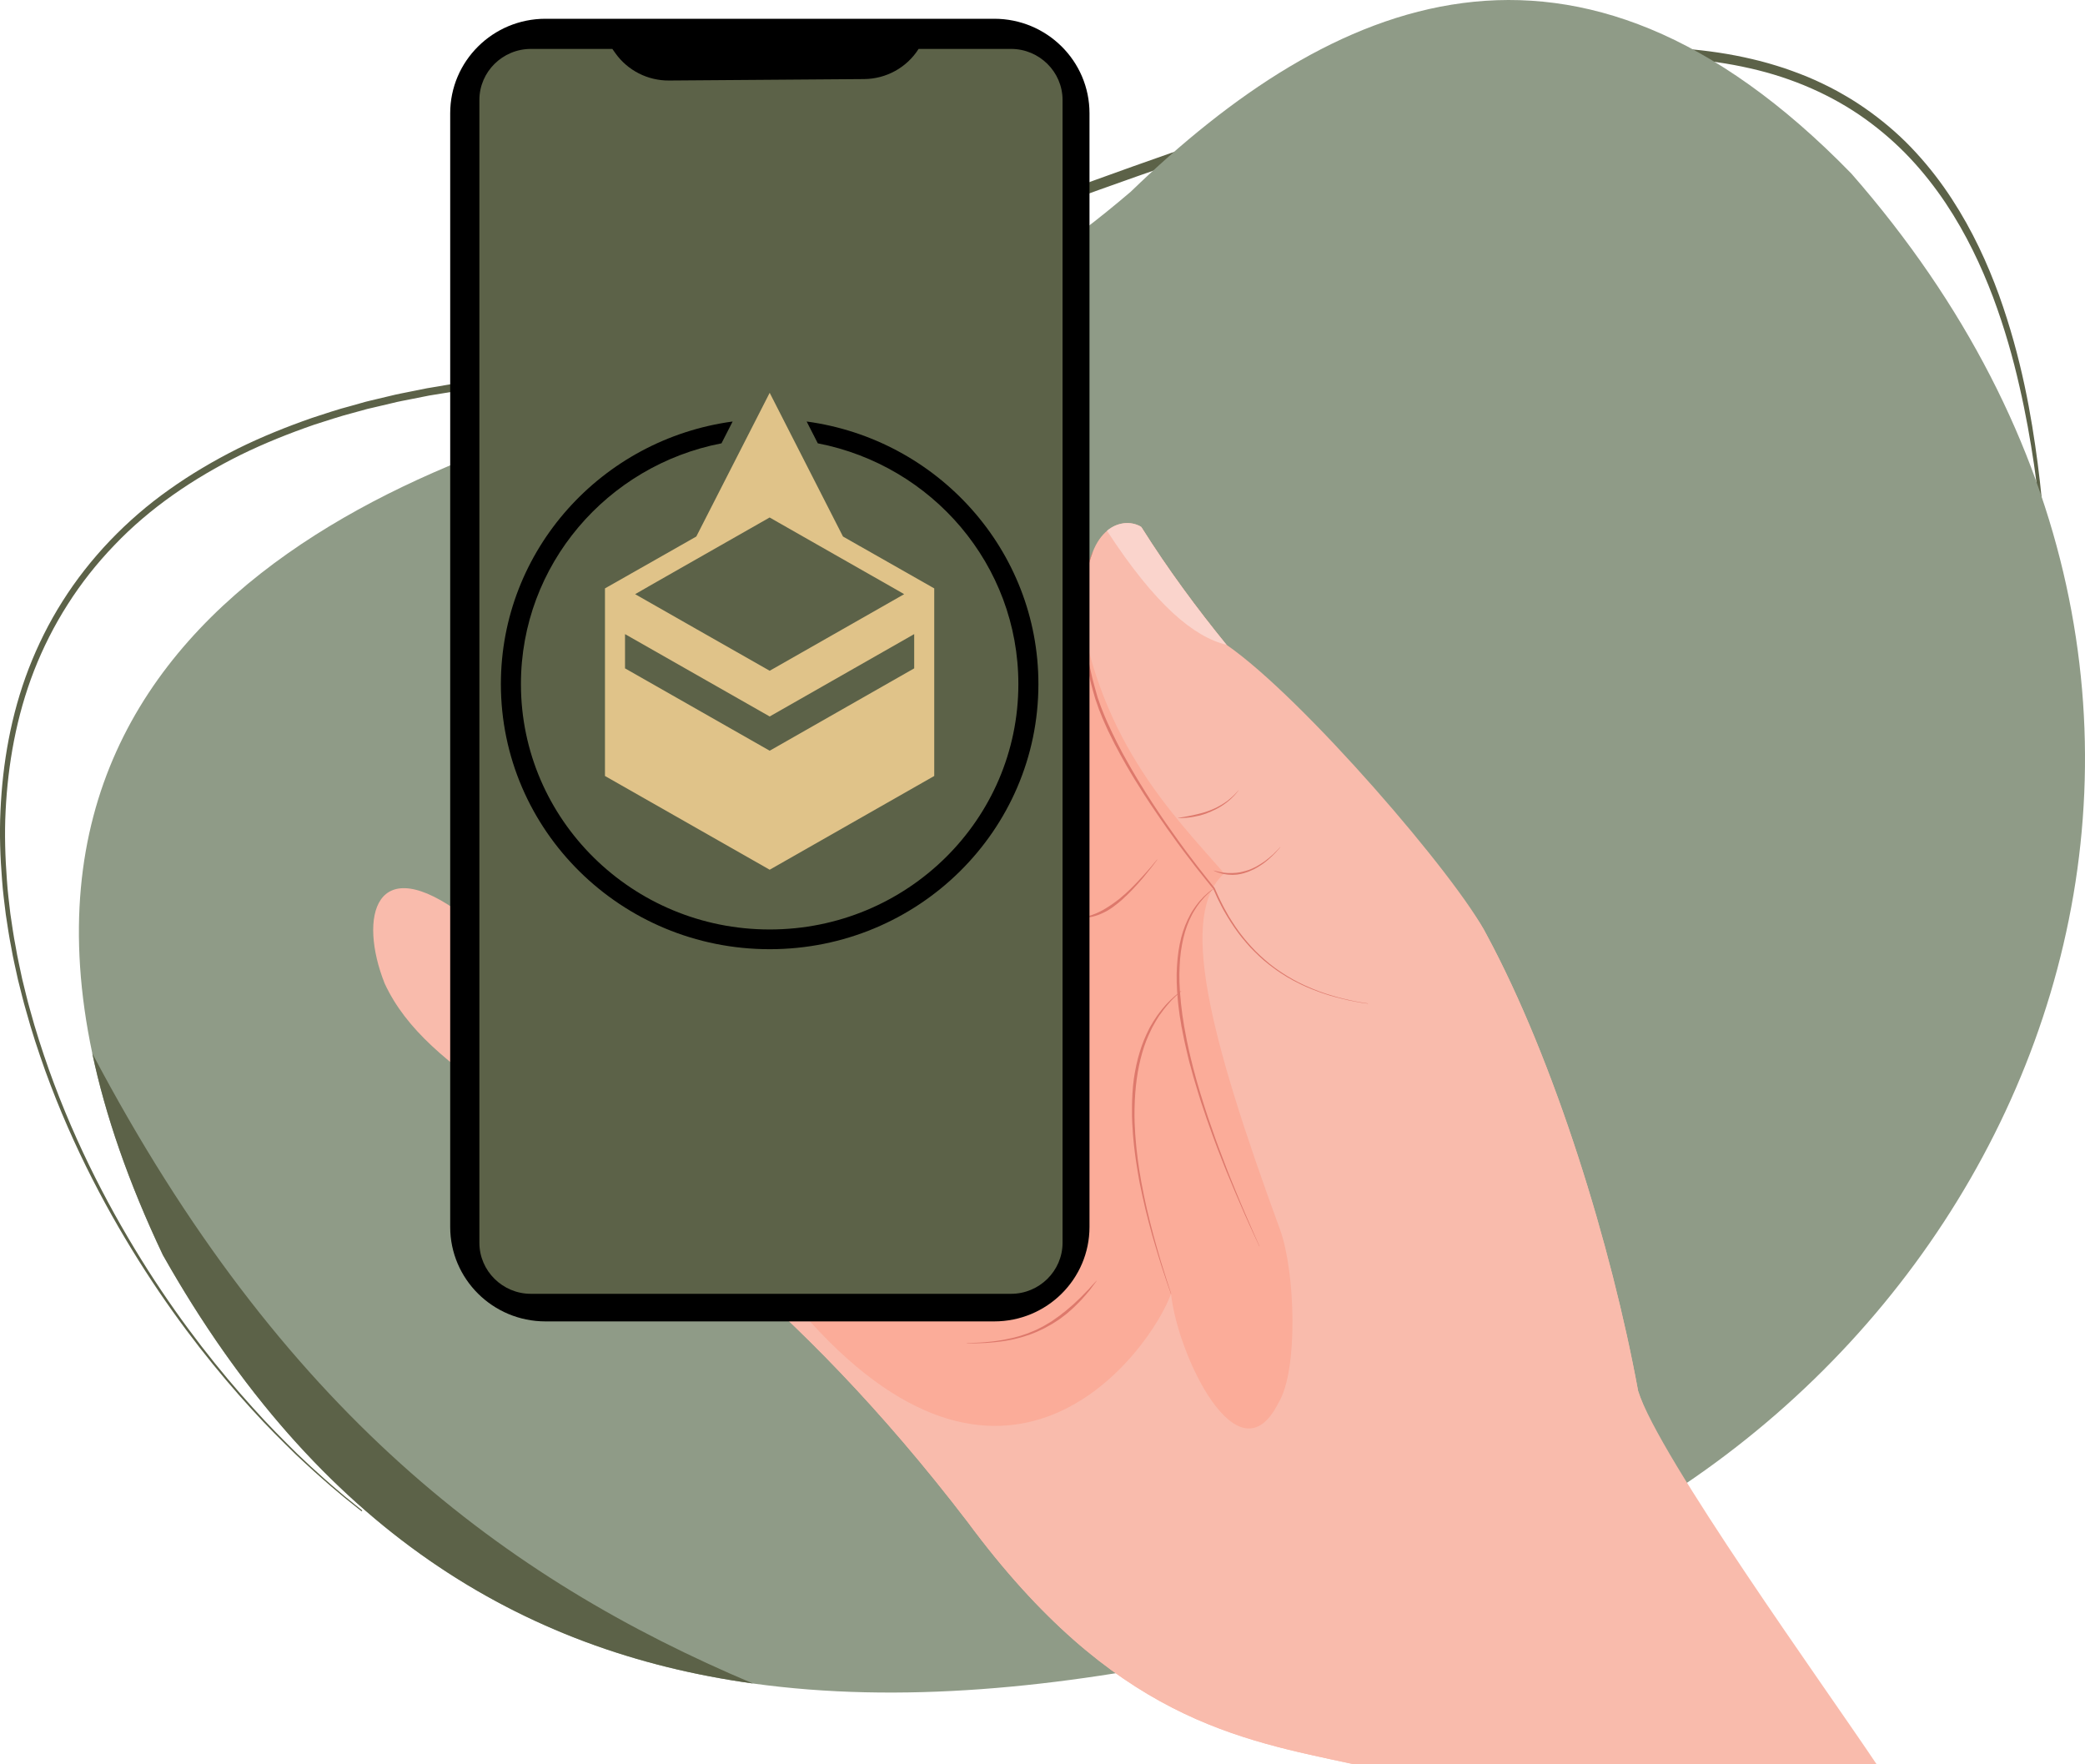 <svg width="26" height="22" viewBox="0 0 26 22" fill="none" xmlns="http://www.w3.org/2000/svg">
<path d="M4.51 18.846C4.51 18.846 4.476 18.819 4.411 18.767C4.379 18.741 4.339 18.709 4.291 18.671C4.244 18.631 4.19 18.586 4.128 18.534C4.066 18.482 4.001 18.421 3.926 18.356C3.852 18.291 3.775 18.216 3.689 18.137C3.523 17.974 3.332 17.787 3.131 17.564C2.727 17.121 2.267 16.554 1.815 15.853C1.364 15.152 0.915 14.319 0.565 13.354C0.479 13.113 0.396 12.864 0.326 12.607C0.288 12.479 0.258 12.348 0.224 12.216C0.196 12.083 0.163 11.95 0.14 11.813C0.113 11.678 0.093 11.54 0.072 11.401C0.055 11.261 0.036 11.121 0.026 10.978C0.003 10.693 -0.008 10.403 0.006 10.109C0.032 9.521 0.135 8.917 0.358 8.337C0.47 8.048 0.61 7.765 0.78 7.497C0.949 7.229 1.148 6.976 1.371 6.742C1.595 6.508 1.842 6.294 2.111 6.104C2.379 5.913 2.665 5.745 2.963 5.595C3.262 5.447 3.573 5.322 3.891 5.211C4.052 5.159 4.211 5.104 4.375 5.062L4.559 5.01L4.62 4.995C4.703 4.976 4.785 4.956 4.868 4.936C4.95 4.915 5.034 4.9 5.117 4.883L5.321 4.842C5.328 4.84 5.332 4.84 5.338 4.839L5.369 4.834C5.537 4.807 5.703 4.777 5.87 4.745C6.204 4.681 6.536 4.606 6.868 4.525C7.531 4.361 8.19 4.168 8.844 3.959C10.15 3.54 11.437 3.059 12.707 2.592C13.976 2.125 15.228 1.669 16.466 1.299C17.085 1.117 17.7 0.954 18.311 0.831C18.921 0.707 19.527 0.619 20.122 0.595C20.717 0.569 21.302 0.607 21.85 0.737C21.987 0.768 22.121 0.808 22.253 0.851C22.383 0.896 22.512 0.944 22.636 1C22.759 1.056 22.88 1.116 22.995 1.184C23.111 1.25 23.221 1.323 23.326 1.399C23.537 1.553 23.729 1.723 23.896 1.907C24.064 2.09 24.212 2.284 24.34 2.481C24.598 2.877 24.784 3.285 24.927 3.678C25.21 4.466 25.332 5.187 25.41 5.778C25.449 6.074 25.473 6.34 25.49 6.571C25.499 6.687 25.507 6.794 25.512 6.892C25.517 6.99 25.522 7.079 25.525 7.159C25.532 7.319 25.535 7.441 25.537 7.524C25.539 7.606 25.54 7.649 25.54 7.649L25.526 7.649C25.526 7.649 25.524 7.607 25.52 7.524C25.517 7.442 25.511 7.32 25.501 7.16C25.497 7.081 25.49 6.992 25.482 6.894C25.476 6.796 25.466 6.689 25.456 6.574C25.434 6.344 25.406 6.079 25.363 5.784C25.319 5.49 25.263 5.165 25.182 4.815C25.103 4.466 24.998 4.092 24.853 3.704C24.707 3.318 24.519 2.917 24.262 2.532C24.133 2.34 23.987 2.152 23.821 1.975C23.655 1.798 23.468 1.634 23.263 1.486C22.851 1.19 22.358 0.972 21.823 0.852C21.287 0.729 20.714 0.695 20.128 0.725C19.835 0.738 19.539 0.768 19.241 0.809C18.942 0.85 18.641 0.903 18.339 0.965C17.734 1.089 17.122 1.251 16.506 1.434C15.274 1.799 14.022 2.251 12.751 2.712C11.48 3.172 10.189 3.648 8.877 4.062C8.221 4.269 7.559 4.46 6.892 4.622C6.559 4.703 6.224 4.777 5.888 4.84C5.721 4.872 5.552 4.901 5.384 4.927L5.353 4.932C5.348 4.933 5.341 4.934 5.338 4.935L5.323 4.938L5.136 4.975C5.054 4.992 4.97 5.006 4.889 5.027C4.807 5.046 4.725 5.065 4.643 5.085L4.582 5.099L4.4 5.149C4.237 5.191 4.079 5.245 3.92 5.295C3.605 5.404 3.297 5.527 3.001 5.672C2.413 5.964 1.868 6.334 1.428 6.796C1.207 7.025 1.011 7.274 0.844 7.537C0.676 7.8 0.536 8.078 0.425 8.362C0.203 8.933 0.099 9.53 0.07 10.111C0.055 10.402 0.065 10.691 0.086 10.973C0.095 11.115 0.113 11.254 0.129 11.393C0.15 11.531 0.168 11.668 0.195 11.803C0.217 11.939 0.249 12.072 0.276 12.204C0.309 12.335 0.338 12.465 0.375 12.593C0.444 12.849 0.525 13.097 0.61 13.338C0.954 14.301 1.397 15.134 1.843 15.835C2.291 16.537 2.747 17.104 3.148 17.548C3.347 17.771 3.537 17.96 3.702 18.123C3.787 18.202 3.864 18.278 3.938 18.343C4.012 18.409 4.077 18.47 4.138 18.521C4.199 18.573 4.253 18.619 4.3 18.659C4.348 18.698 4.388 18.73 4.42 18.756C4.484 18.808 4.518 18.835 4.518 18.835L4.509 18.845L4.51 18.846Z" fill="#5C6248"/>
<path d="M18.829 19.666C18.58 19.742 18.331 19.816 18.083 19.889C17.123 20.168 16.173 20.418 15.239 20.616C13.192 21.052 11.221 21.246 9.389 20.992C8.668 20.892 7.968 20.723 7.294 20.471C6.883 20.317 6.48 20.132 6.089 19.914C4.558 19.062 3.188 17.698 2.031 15.649C1.599 14.738 1.313 13.902 1.151 13.135C-0.121 7.125 6.191 5.332 9.299 4.732C11.201 4.272 12.471 3.784 14.101 2.39C16.609 -0.033 19.635 -1.384 23.087 2.165C28.827 8.721 25.385 17.03 18.829 19.666Z" fill="#8F9B87"/>
<path d="M9.389 20.992C6.505 20.592 3.968 19.081 2.031 15.649C1.599 14.738 1.313 13.902 1.151 13.135C3.51 17.605 6.297 19.687 9.389 20.992L9.389 20.992Z" fill="#5C6248"/>
<path d="M22.615 21.03L18.006 21.792L16.886 22C15.445 21.688 13.887 21.438 12.069 18.981C10.974 17.55 9.945 16.522 9.022 15.739C6.9 13.936 5.334 13.422 4.797 12.264C4.467 11.436 4.671 10.579 5.789 11.421L13.574 7.031L13.627 6.881C13.675 6.759 13.738 6.675 13.805 6.619C13.96 6.488 14.141 6.509 14.232 6.572C14.562 7.097 14.924 7.586 15.294 8.041C16.677 9.735 18.178 10.942 18.538 11.655C19.388 13.232 20.096 15.54 20.427 17.343C20.687 18.167 21.975 20.072 22.615 21.03L22.615 21.03Z" fill="#F9BBAC"/>
<path d="M23.402 22H17.578C18.148 17.89 16.531 15.54 17.342 12.358C17.839 10.66 13.509 7.958 14.021 6.725C14.192 6.615 14.141 6.509 14.232 6.572C14.562 7.096 14.924 7.586 15.294 8.04C16.24 8.691 18.178 10.942 18.538 11.655C19.388 13.232 20.096 15.54 20.427 17.343C20.687 18.167 22.762 21.042 23.402 22Z" fill="#F9BBAC"/>
<path d="M15.294 8.04C14.885 7.941 14.406 7.543 13.804 6.618C13.96 6.488 14.141 6.509 14.232 6.572C14.561 7.096 14.924 7.586 15.294 8.04Z" fill="#FAD4CC"/>
<path d="M18.006 21.792L17.578 22H16.886C15.445 21.688 13.887 21.438 12.069 18.981C10.974 17.55 9.945 16.522 9.022 15.738L13.804 11.671C14.265 15.12 14.371 15.913 14.43 16.36C14.239 17 13.096 17.139 11.739 17.163C12.636 18.848 16.078 22.367 17.676 20.729L18.006 21.792Z" fill="#F9BBAC"/>
<path d="M13.423 7.281C13.634 9.178 14.616 10.144 15.266 10.891C14.7 11.399 15.062 12.875 15.965 15.34C16.151 15.86 16.193 17.088 15.941 17.495C15.443 18.489 14.682 16.898 14.603 16.133C14.347 16.835 12.612 19.255 10.1 16.477C9.713 16.048 13.544 13.951 13.503 12.929L13.423 7.281V7.281Z" fill="#FBAC99"/>
<path d="M17.058 12.515L16.98 12.504L16.902 12.49L16.825 12.475L16.747 12.457L16.671 12.438C16.645 12.431 16.62 12.424 16.595 12.417C16.569 12.409 16.544 12.402 16.519 12.393C16.494 12.384 16.469 12.377 16.444 12.367C16.395 12.349 16.345 12.33 16.297 12.309C16.273 12.298 16.249 12.288 16.225 12.276C16.201 12.264 16.178 12.253 16.154 12.24L16.119 12.222L16.085 12.202L16.05 12.183L16.017 12.162C16.006 12.155 15.994 12.148 15.983 12.141L15.95 12.119C15.928 12.105 15.907 12.089 15.886 12.074C15.843 12.043 15.802 12.01 15.761 11.976C15.721 11.941 15.683 11.906 15.645 11.868C15.626 11.85 15.609 11.831 15.59 11.812C15.572 11.793 15.555 11.772 15.538 11.753C15.52 11.733 15.504 11.712 15.487 11.692C15.47 11.672 15.455 11.65 15.439 11.63C15.407 11.587 15.377 11.544 15.349 11.5C15.334 11.478 15.321 11.456 15.307 11.433C15.293 11.411 15.28 11.388 15.267 11.365L15.248 11.331L15.23 11.296C15.218 11.272 15.205 11.249 15.194 11.225C15.183 11.201 15.171 11.178 15.161 11.154L15.129 11.082L15.13 11.085C15.069 11.009 15.007 10.934 14.947 10.857L14.902 10.8L14.858 10.742C14.828 10.703 14.798 10.665 14.769 10.626L14.682 10.509C14.653 10.47 14.626 10.43 14.597 10.39L14.554 10.331L14.513 10.271C14.485 10.231 14.457 10.192 14.43 10.151L14.348 10.03L14.268 9.908C14.242 9.867 14.216 9.826 14.191 9.785L14.152 9.723C14.139 9.702 14.127 9.681 14.114 9.66C14.09 9.618 14.064 9.577 14.04 9.534L13.969 9.407L13.9 9.278C13.878 9.235 13.857 9.191 13.835 9.147L13.819 9.115L13.774 9.015C13.753 8.971 13.736 8.925 13.718 8.88L13.704 8.846C13.7 8.834 13.696 8.823 13.692 8.811L13.668 8.742C13.664 8.731 13.659 8.72 13.656 8.707L13.646 8.672L13.626 8.602C13.619 8.579 13.613 8.555 13.607 8.532L13.59 8.461C13.584 8.437 13.579 8.413 13.574 8.389L13.559 8.318C13.55 8.27 13.542 8.222 13.534 8.174C13.527 8.126 13.52 8.078 13.514 8.03L13.507 7.957C13.504 7.933 13.501 7.909 13.5 7.885C13.498 7.836 13.494 7.788 13.493 7.739L13.492 7.666L13.493 7.593C13.493 7.544 13.497 7.496 13.499 7.447C13.501 7.423 13.504 7.399 13.506 7.375C13.508 7.351 13.511 7.326 13.515 7.302L13.526 7.23L13.54 7.159C13.561 7.064 13.587 6.97 13.625 6.88L13.628 6.882C13.593 6.972 13.569 7.066 13.551 7.161L13.539 7.232L13.53 7.304C13.529 7.316 13.527 7.328 13.526 7.34L13.523 7.376C13.521 7.4 13.519 7.424 13.518 7.449C13.516 7.497 13.513 7.545 13.514 7.593V7.666L13.517 7.738C13.52 7.834 13.53 7.931 13.541 8.027C13.548 8.074 13.555 8.122 13.562 8.17C13.571 8.217 13.579 8.265 13.589 8.312L13.605 8.383C13.61 8.406 13.615 8.43 13.621 8.453L13.639 8.523C13.645 8.547 13.651 8.57 13.658 8.593L13.678 8.663L13.688 8.698C13.692 8.709 13.696 8.721 13.7 8.732L13.724 8.8C13.728 8.811 13.732 8.823 13.737 8.834L13.75 8.867C13.785 8.957 13.825 9.045 13.867 9.133C13.888 9.176 13.909 9.22 13.931 9.263L13.998 9.391L14.069 9.518C14.092 9.561 14.118 9.602 14.142 9.644C14.154 9.665 14.166 9.686 14.179 9.707L14.217 9.769C14.242 9.81 14.267 9.851 14.293 9.892L14.372 10.015L14.452 10.136C14.479 10.177 14.507 10.216 14.534 10.257L14.576 10.316L14.618 10.376C14.646 10.415 14.674 10.455 14.702 10.494L14.788 10.612C14.817 10.651 14.847 10.689 14.876 10.728L14.92 10.786L14.965 10.844C15.024 10.921 15.085 10.996 15.146 11.072L15.147 11.073L15.147 11.074L15.179 11.146C15.189 11.17 15.201 11.193 15.212 11.217C15.223 11.241 15.235 11.264 15.247 11.287L15.265 11.322L15.284 11.356C15.296 11.379 15.309 11.402 15.322 11.424C15.336 11.446 15.349 11.469 15.364 11.491C15.392 11.535 15.421 11.578 15.452 11.62C15.468 11.64 15.483 11.662 15.5 11.682C15.516 11.702 15.532 11.723 15.549 11.742C15.567 11.762 15.583 11.782 15.601 11.801C15.619 11.82 15.637 11.84 15.655 11.858C15.692 11.895 15.73 11.931 15.77 11.965C15.809 12 15.85 12.033 15.892 12.064C15.914 12.079 15.934 12.095 15.956 12.109L15.989 12.131C16 12.139 16.011 12.145 16.022 12.152L16.055 12.173L16.09 12.193L16.124 12.213L16.158 12.231C16.181 12.244 16.205 12.256 16.229 12.267C16.252 12.279 16.276 12.29 16.3 12.3C16.348 12.322 16.397 12.341 16.446 12.36C16.471 12.369 16.496 12.377 16.52 12.386C16.545 12.395 16.571 12.402 16.596 12.41C16.621 12.418 16.646 12.425 16.671 12.432L16.748 12.452L16.825 12.47L16.902 12.486L16.98 12.5L17.058 12.512L17.058 12.515L17.058 12.515Z" fill="#DD796C"/>
<path d="M15.704 15.541C15.704 15.541 15.672 15.473 15.618 15.355C15.59 15.296 15.559 15.223 15.521 15.14C15.484 15.057 15.444 14.963 15.4 14.86C15.378 14.809 15.356 14.755 15.333 14.699C15.321 14.671 15.309 14.643 15.297 14.614C15.286 14.585 15.274 14.556 15.262 14.526C15.239 14.466 15.214 14.405 15.19 14.342C15.178 14.311 15.166 14.279 15.154 14.247C15.148 14.231 15.142 14.215 15.136 14.198C15.13 14.182 15.124 14.166 15.118 14.149C15.07 14.018 15.023 13.882 14.977 13.742C14.966 13.707 14.955 13.672 14.944 13.636C14.933 13.601 14.922 13.565 14.912 13.53C14.901 13.494 14.89 13.459 14.88 13.423C14.87 13.387 14.86 13.351 14.851 13.315C14.84 13.279 14.831 13.243 14.822 13.207C14.813 13.17 14.804 13.134 14.796 13.098C14.78 13.025 14.762 12.954 14.749 12.881C14.745 12.863 14.742 12.845 14.739 12.827L14.733 12.8L14.729 12.773C14.723 12.737 14.717 12.701 14.711 12.666C14.706 12.63 14.702 12.594 14.697 12.559C14.695 12.541 14.693 12.524 14.691 12.506C14.689 12.489 14.688 12.471 14.686 12.454C14.674 12.314 14.668 12.178 14.677 12.049C14.684 11.921 14.702 11.799 14.73 11.69C14.758 11.581 14.799 11.485 14.843 11.404C14.849 11.394 14.854 11.384 14.859 11.375C14.865 11.365 14.871 11.356 14.877 11.347C14.889 11.329 14.9 11.312 14.912 11.296C14.936 11.265 14.958 11.235 14.982 11.212C14.993 11.2 15.003 11.189 15.013 11.178C15.024 11.168 15.035 11.159 15.044 11.151C15.054 11.142 15.062 11.134 15.07 11.127C15.079 11.12 15.087 11.114 15.094 11.109C15.122 11.088 15.137 11.077 15.137 11.077L15.139 11.08C15.139 11.08 15.125 11.091 15.098 11.114C15.091 11.12 15.083 11.125 15.075 11.133C15.068 11.14 15.059 11.148 15.05 11.157C15.041 11.166 15.031 11.175 15.021 11.185C15.011 11.196 15.001 11.208 14.991 11.22C14.968 11.244 14.948 11.274 14.925 11.305C14.914 11.321 14.904 11.339 14.892 11.357C14.887 11.366 14.881 11.374 14.876 11.384C14.871 11.394 14.866 11.404 14.86 11.414C14.819 11.493 14.782 11.589 14.757 11.697C14.731 11.805 14.715 11.924 14.71 12.051C14.709 12.083 14.707 12.115 14.707 12.148C14.708 12.18 14.708 12.213 14.708 12.246C14.711 12.313 14.714 12.382 14.722 12.451C14.723 12.468 14.724 12.485 14.726 12.503C14.727 12.52 14.73 12.538 14.732 12.555C14.736 12.59 14.74 12.626 14.745 12.661C14.751 12.696 14.756 12.732 14.762 12.768L14.766 12.795L14.771 12.821C14.774 12.839 14.777 12.857 14.781 12.875C14.793 12.947 14.809 13.019 14.825 13.092C14.833 13.128 14.842 13.164 14.85 13.2C14.859 13.236 14.867 13.272 14.877 13.308C14.887 13.344 14.896 13.38 14.906 13.416C14.915 13.452 14.926 13.487 14.936 13.523C14.946 13.558 14.956 13.594 14.967 13.629C14.978 13.665 14.989 13.7 15 13.735C15.043 13.875 15.09 14.011 15.137 14.143C15.143 14.159 15.148 14.176 15.154 14.192C15.16 14.208 15.166 14.225 15.172 14.241C15.184 14.273 15.195 14.305 15.207 14.336C15.23 14.399 15.254 14.46 15.277 14.52C15.289 14.55 15.3 14.58 15.311 14.609C15.323 14.637 15.334 14.666 15.345 14.694C15.368 14.75 15.389 14.804 15.411 14.856C15.454 14.959 15.492 15.054 15.529 15.137C15.565 15.22 15.596 15.293 15.623 15.353C15.676 15.472 15.706 15.54 15.706 15.54L15.703 15.541L15.704 15.541Z" fill="#DD796C"/>
<path d="M14.602 16.134C14.602 16.134 14.581 16.075 14.545 15.971C14.527 15.919 14.507 15.856 14.483 15.783C14.471 15.747 14.46 15.708 14.447 15.667C14.435 15.626 14.421 15.584 14.408 15.538C14.395 15.493 14.381 15.446 14.367 15.398C14.354 15.349 14.34 15.298 14.326 15.246C14.312 15.194 14.299 15.14 14.285 15.085C14.272 15.031 14.26 14.974 14.247 14.917C14.234 14.86 14.223 14.801 14.21 14.742C14.205 14.712 14.2 14.682 14.194 14.652C14.189 14.622 14.183 14.591 14.179 14.561C14.17 14.5 14.159 14.438 14.152 14.376C14.149 14.345 14.144 14.314 14.141 14.283C14.138 14.252 14.135 14.221 14.132 14.19C14.128 14.158 14.127 14.127 14.125 14.096C14.123 14.065 14.12 14.033 14.119 14.002C14.118 13.971 14.117 13.94 14.116 13.908C14.116 13.877 14.116 13.846 14.116 13.815C14.117 13.691 14.123 13.57 14.139 13.453C14.156 13.336 14.18 13.223 14.212 13.12C14.243 13.016 14.283 12.921 14.326 12.836C14.332 12.826 14.337 12.816 14.342 12.805C14.348 12.795 14.354 12.785 14.36 12.775C14.371 12.756 14.382 12.736 14.394 12.719C14.406 12.701 14.418 12.683 14.429 12.666C14.432 12.662 14.435 12.658 14.438 12.654C14.441 12.65 14.444 12.646 14.447 12.642C14.453 12.634 14.459 12.626 14.465 12.618C14.487 12.587 14.512 12.561 14.533 12.535C14.544 12.522 14.556 12.511 14.566 12.5C14.577 12.489 14.587 12.479 14.597 12.469C14.637 12.431 14.669 12.402 14.693 12.385C14.716 12.366 14.728 12.356 14.728 12.356L14.73 12.359C14.73 12.359 14.719 12.37 14.697 12.389C14.674 12.408 14.644 12.438 14.605 12.477C14.569 12.518 14.524 12.568 14.481 12.63C14.475 12.638 14.47 12.646 14.464 12.653C14.461 12.657 14.458 12.662 14.455 12.665C14.453 12.67 14.45 12.674 14.447 12.678C14.437 12.695 14.425 12.713 14.414 12.731C14.403 12.749 14.393 12.768 14.382 12.788C14.377 12.798 14.371 12.807 14.366 12.817C14.361 12.828 14.356 12.838 14.351 12.849C14.31 12.932 14.272 13.026 14.243 13.129C14.214 13.232 14.19 13.342 14.175 13.457C14.159 13.573 14.151 13.693 14.148 13.816C14.148 13.847 14.147 13.877 14.147 13.908C14.148 13.939 14.149 13.97 14.149 14.001C14.15 14.032 14.152 14.063 14.154 14.094C14.156 14.125 14.156 14.156 14.16 14.188C14.162 14.219 14.165 14.25 14.168 14.281C14.17 14.312 14.175 14.343 14.178 14.373C14.184 14.435 14.194 14.497 14.202 14.557C14.206 14.588 14.212 14.618 14.217 14.648C14.222 14.678 14.227 14.708 14.232 14.738C14.244 14.797 14.254 14.855 14.266 14.913C14.279 14.97 14.29 15.027 14.303 15.081C14.316 15.136 14.329 15.19 14.342 15.242C14.355 15.294 14.368 15.345 14.381 15.394C14.394 15.443 14.407 15.49 14.42 15.535C14.432 15.58 14.445 15.623 14.457 15.664C14.469 15.705 14.48 15.745 14.492 15.781C14.515 15.854 14.534 15.917 14.551 15.969C14.585 16.073 14.605 16.133 14.605 16.133L14.602 16.134H14.602Z" fill="#DD796C"/>
<path d="M12.057 16.747C12.057 16.747 12.086 16.746 12.137 16.744C12.15 16.744 12.165 16.743 12.18 16.743C12.195 16.742 12.212 16.741 12.23 16.74C12.248 16.738 12.267 16.737 12.287 16.736C12.306 16.734 12.327 16.732 12.349 16.73C12.371 16.727 12.394 16.726 12.417 16.722C12.441 16.718 12.465 16.715 12.489 16.711C12.514 16.708 12.539 16.701 12.565 16.696C12.591 16.691 12.617 16.686 12.644 16.679C12.67 16.671 12.697 16.665 12.724 16.657C12.751 16.648 12.778 16.639 12.805 16.63C12.818 16.626 12.832 16.62 12.845 16.614C12.858 16.609 12.871 16.603 12.885 16.598C12.898 16.592 12.912 16.587 12.925 16.581L12.964 16.561L13.002 16.542C13.009 16.538 13.015 16.535 13.021 16.531L13.04 16.52C13.052 16.513 13.065 16.505 13.077 16.498L13.096 16.487C13.102 16.483 13.108 16.48 13.114 16.476C13.137 16.459 13.16 16.443 13.183 16.427C13.189 16.423 13.195 16.42 13.2 16.415L13.217 16.403C13.228 16.394 13.238 16.386 13.249 16.377C13.293 16.346 13.331 16.309 13.37 16.277C13.374 16.273 13.379 16.269 13.384 16.265C13.388 16.261 13.393 16.257 13.397 16.253C13.406 16.244 13.415 16.236 13.423 16.228C13.44 16.212 13.457 16.197 13.473 16.181C13.503 16.15 13.531 16.122 13.556 16.096C13.562 16.09 13.568 16.084 13.574 16.078C13.579 16.072 13.585 16.066 13.59 16.06C13.6 16.049 13.61 16.038 13.618 16.029C13.652 15.991 13.673 15.97 13.673 15.97L13.675 15.972C13.675 15.972 13.658 15.996 13.627 16.036C13.62 16.047 13.611 16.058 13.602 16.07C13.597 16.076 13.592 16.083 13.587 16.09C13.582 16.096 13.576 16.102 13.571 16.109C13.547 16.136 13.522 16.168 13.492 16.2C13.461 16.232 13.429 16.267 13.392 16.301C13.374 16.319 13.354 16.336 13.334 16.353C13.315 16.372 13.293 16.388 13.271 16.405C13.26 16.413 13.249 16.422 13.238 16.43C13.232 16.434 13.227 16.439 13.221 16.443C13.216 16.447 13.209 16.451 13.204 16.455C13.18 16.471 13.155 16.486 13.131 16.502C13.125 16.506 13.119 16.51 13.113 16.513L13.093 16.524C13.081 16.531 13.068 16.538 13.055 16.545L13.036 16.556C13.029 16.56 13.023 16.563 13.016 16.566L12.976 16.585L12.936 16.604C12.922 16.61 12.909 16.615 12.895 16.621C12.881 16.626 12.867 16.631 12.854 16.637C12.84 16.642 12.827 16.648 12.813 16.651C12.785 16.66 12.758 16.669 12.73 16.677C12.703 16.685 12.675 16.691 12.649 16.698C12.622 16.705 12.595 16.709 12.569 16.714C12.543 16.718 12.517 16.724 12.492 16.726C12.467 16.729 12.443 16.732 12.419 16.735C12.396 16.738 12.372 16.739 12.351 16.741C12.328 16.743 12.307 16.745 12.287 16.746C12.267 16.746 12.248 16.747 12.23 16.748C12.213 16.748 12.196 16.749 12.18 16.75C12.165 16.75 12.151 16.75 12.138 16.75C12.087 16.75 12.057 16.75 12.057 16.75V16.746L12.057 16.747Z" fill="#DD796C"/>
<path d="M14.431 10.72C14.431 10.72 14.42 10.735 14.399 10.762C14.389 10.775 14.377 10.791 14.363 10.81C14.349 10.828 14.332 10.849 14.314 10.871C14.296 10.893 14.277 10.918 14.256 10.943C14.234 10.968 14.212 10.994 14.188 11.021C14.163 11.047 14.139 11.075 14.113 11.102C14.099 11.115 14.086 11.129 14.072 11.143L14.052 11.163L14.031 11.182C14.017 11.196 14.003 11.209 13.989 11.222C13.974 11.234 13.959 11.247 13.945 11.259C13.931 11.271 13.915 11.283 13.9 11.294C13.886 11.305 13.871 11.317 13.856 11.326C13.84 11.336 13.825 11.346 13.81 11.355C13.794 11.363 13.779 11.372 13.764 11.379C13.749 11.386 13.734 11.393 13.72 11.399C13.705 11.406 13.691 11.41 13.677 11.415C13.663 11.42 13.649 11.424 13.637 11.427C13.63 11.429 13.624 11.43 13.618 11.432C13.612 11.433 13.605 11.434 13.6 11.435C13.588 11.437 13.577 11.44 13.567 11.441C13.557 11.442 13.547 11.443 13.539 11.444C13.53 11.445 13.523 11.445 13.516 11.445C13.51 11.446 13.504 11.446 13.5 11.446C13.491 11.446 13.486 11.447 13.486 11.447L13.486 11.443C13.486 11.443 13.49 11.442 13.499 11.44C13.508 11.438 13.521 11.437 13.537 11.432C13.545 11.43 13.554 11.428 13.564 11.425C13.573 11.423 13.584 11.419 13.595 11.416C13.6 11.414 13.606 11.413 13.612 11.411C13.617 11.409 13.623 11.406 13.63 11.404C13.642 11.4 13.654 11.396 13.667 11.39C13.693 11.379 13.72 11.365 13.749 11.35C13.763 11.342 13.777 11.334 13.792 11.325C13.806 11.316 13.821 11.307 13.836 11.297C13.851 11.288 13.865 11.277 13.88 11.267C13.895 11.256 13.91 11.246 13.925 11.234C13.94 11.223 13.954 11.211 13.969 11.2C13.983 11.187 13.998 11.175 14.012 11.162L14.034 11.144L14.055 11.124C14.068 11.111 14.082 11.098 14.096 11.086C14.123 11.06 14.148 11.033 14.173 11.008C14.198 10.982 14.221 10.956 14.244 10.932C14.266 10.908 14.286 10.885 14.305 10.864C14.324 10.842 14.342 10.822 14.357 10.805C14.371 10.787 14.384 10.771 14.395 10.758C14.417 10.733 14.429 10.718 14.429 10.718L14.432 10.72H14.431Z" fill="#DD796C"/>
<path d="M15.446 9.854C15.446 9.854 15.438 9.865 15.423 9.883C15.416 9.892 15.406 9.902 15.396 9.915C15.385 9.927 15.372 9.94 15.357 9.954C15.35 9.961 15.342 9.968 15.334 9.975C15.326 9.982 15.317 9.99 15.308 9.997C15.29 10.011 15.271 10.026 15.249 10.04C15.229 10.054 15.206 10.067 15.183 10.08C15.159 10.092 15.135 10.105 15.11 10.115L15.092 10.124C15.086 10.126 15.079 10.129 15.073 10.131C15.06 10.136 15.048 10.141 15.036 10.146C15.01 10.154 14.985 10.163 14.961 10.169C14.936 10.175 14.912 10.18 14.889 10.184C14.867 10.189 14.845 10.191 14.825 10.194C14.805 10.197 14.786 10.197 14.77 10.199C14.753 10.2 14.739 10.2 14.727 10.201C14.704 10.201 14.69 10.201 14.69 10.201V10.199C14.69 10.199 14.703 10.196 14.726 10.193C14.738 10.191 14.752 10.189 14.768 10.186C14.784 10.183 14.802 10.18 14.822 10.176C14.832 10.174 14.842 10.172 14.852 10.17C14.863 10.168 14.874 10.166 14.885 10.163C14.896 10.16 14.908 10.158 14.919 10.155C14.931 10.153 14.943 10.149 14.955 10.146C14.979 10.141 15.004 10.133 15.029 10.126C15.041 10.122 15.053 10.117 15.066 10.113C15.072 10.111 15.079 10.109 15.085 10.106L15.103 10.099C15.128 10.089 15.152 10.078 15.176 10.066C15.198 10.054 15.222 10.042 15.242 10.029C15.264 10.016 15.283 10.002 15.302 9.989C15.311 9.982 15.319 9.975 15.328 9.968C15.336 9.961 15.345 9.955 15.352 9.948C15.367 9.935 15.38 9.923 15.392 9.911C15.403 9.899 15.413 9.889 15.421 9.88C15.436 9.863 15.445 9.853 15.445 9.853L15.446 9.854L15.446 9.854Z" fill="#DD796C"/>
<path d="M15.966 10.564C15.966 10.564 15.956 10.575 15.939 10.595C15.931 10.604 15.921 10.616 15.908 10.629C15.902 10.635 15.895 10.642 15.888 10.65C15.885 10.653 15.881 10.657 15.877 10.661C15.873 10.665 15.87 10.668 15.866 10.672C15.849 10.687 15.832 10.704 15.813 10.72C15.803 10.728 15.793 10.737 15.783 10.745C15.772 10.753 15.761 10.761 15.75 10.77C15.739 10.778 15.727 10.786 15.715 10.793C15.703 10.801 15.691 10.809 15.678 10.816C15.665 10.823 15.652 10.83 15.639 10.838C15.626 10.844 15.612 10.85 15.598 10.856C15.585 10.863 15.571 10.868 15.557 10.873C15.543 10.878 15.529 10.883 15.515 10.887C15.5 10.89 15.486 10.895 15.472 10.898C15.458 10.9 15.444 10.902 15.43 10.905L15.419 10.906L15.409 10.907C15.402 10.907 15.395 10.908 15.389 10.908C15.375 10.909 15.362 10.91 15.349 10.908C15.336 10.908 15.323 10.907 15.311 10.906C15.299 10.905 15.288 10.903 15.277 10.901C15.265 10.899 15.255 10.898 15.245 10.895C15.235 10.892 15.226 10.89 15.217 10.887C15.208 10.885 15.2 10.883 15.193 10.88C15.185 10.878 15.178 10.875 15.172 10.873C15.148 10.863 15.135 10.857 15.135 10.857L15.136 10.855C15.136 10.855 15.15 10.858 15.175 10.865C15.181 10.867 15.188 10.868 15.195 10.87C15.203 10.872 15.211 10.873 15.22 10.875C15.229 10.876 15.238 10.878 15.248 10.88C15.258 10.882 15.268 10.882 15.279 10.883C15.29 10.884 15.301 10.886 15.313 10.886C15.325 10.886 15.337 10.886 15.349 10.886C15.361 10.887 15.374 10.886 15.387 10.885C15.394 10.885 15.4 10.884 15.407 10.884L15.417 10.883L15.427 10.882C15.441 10.88 15.454 10.877 15.468 10.876C15.482 10.873 15.495 10.869 15.509 10.866C15.523 10.864 15.537 10.858 15.551 10.854C15.565 10.85 15.579 10.846 15.592 10.84C15.605 10.834 15.619 10.829 15.632 10.822C15.645 10.816 15.658 10.809 15.67 10.803C15.683 10.796 15.695 10.788 15.707 10.781C15.719 10.774 15.731 10.767 15.742 10.759C15.754 10.751 15.765 10.743 15.776 10.736C15.786 10.728 15.796 10.72 15.806 10.712C15.826 10.697 15.844 10.681 15.861 10.666C15.865 10.663 15.869 10.659 15.873 10.656C15.876 10.652 15.88 10.648 15.884 10.645C15.891 10.638 15.898 10.631 15.904 10.625C15.917 10.613 15.928 10.602 15.937 10.592C15.954 10.573 15.964 10.563 15.964 10.563L15.966 10.564L15.966 10.564Z" fill="#DD796C"/>
<path d="M12.398 0.234H6.802C6.146 0.234 5.614 0.762 5.614 1.412V15.299C5.614 15.949 6.146 16.477 6.802 16.477H12.398C13.055 16.477 13.586 15.949 13.586 15.299V1.412C13.586 0.762 13.055 0.234 12.398 0.234Z" fill="black"/>
<path d="M12.608 16.133H6.62C6.267 16.133 5.978 15.847 5.978 15.497V1.246C5.978 0.896 6.267 0.61 6.62 0.61H7.636L7.675 0.665C7.828 0.879 8.077 1.006 8.342 1.004L10.774 0.986C11.052 0.984 11.308 0.842 11.455 0.61H12.608C12.961 0.61 13.25 0.896 13.25 1.246V15.497C13.25 15.847 12.961 16.133 12.608 16.133V16.133Z" fill="#5C6248"/>
<path fill-rule="evenodd" clip-rule="evenodd" d="M10.716 7.09L9.701 6.512L10.719 7.095L10.716 7.09ZM8.478 7.09L8.475 7.095L9.597 6.453L9.597 6.453L8.478 7.09ZM10.716 7.09L9.701 6.512L10.719 7.095L10.716 7.09ZM8.478 7.09L8.475 7.095L9.597 6.453L9.597 6.453L8.478 7.09ZM10.059 5.256L10.198 5.528C11.624 5.804 12.699 7.043 12.699 8.53C12.699 10.22 11.311 11.59 9.598 11.59C7.885 11.59 6.496 10.22 6.496 8.53C6.496 7.043 7.572 5.804 8.997 5.528L9.136 5.256C7.503 5.477 6.246 6.859 6.246 8.53C6.246 10.356 7.747 11.836 9.598 11.836C11.449 11.836 12.949 10.356 12.949 8.53C12.949 6.859 11.691 5.477 10.059 5.256Z" fill="black"/>
<path fill-rule="evenodd" clip-rule="evenodd" d="M10.723 6.81L10.724 6.811L10.512 6.69L9.598 4.898L8.683 6.69L8.289 6.914L8.289 6.914L7.544 7.337V9.676L9.598 10.845L11.65 9.676V7.337L10.723 6.81ZM8.478 7.09L9.597 6.453L9.597 6.453L9.598 6.453L9.701 6.512L10.716 7.09L11.18 7.354L11.18 7.354L11.275 7.409C10.918 7.612 10.923 7.609 10.499 7.851L9.598 8.364L8.696 7.851C8.272 7.609 8.277 7.612 7.92 7.409L8.084 7.315L8.085 7.314L8.478 7.09ZM11.4 8.334L9.598 9.361L7.794 8.334V7.907L9.598 8.934L11.4 7.907V8.334Z" fill="#E0C389"/>
</svg>

